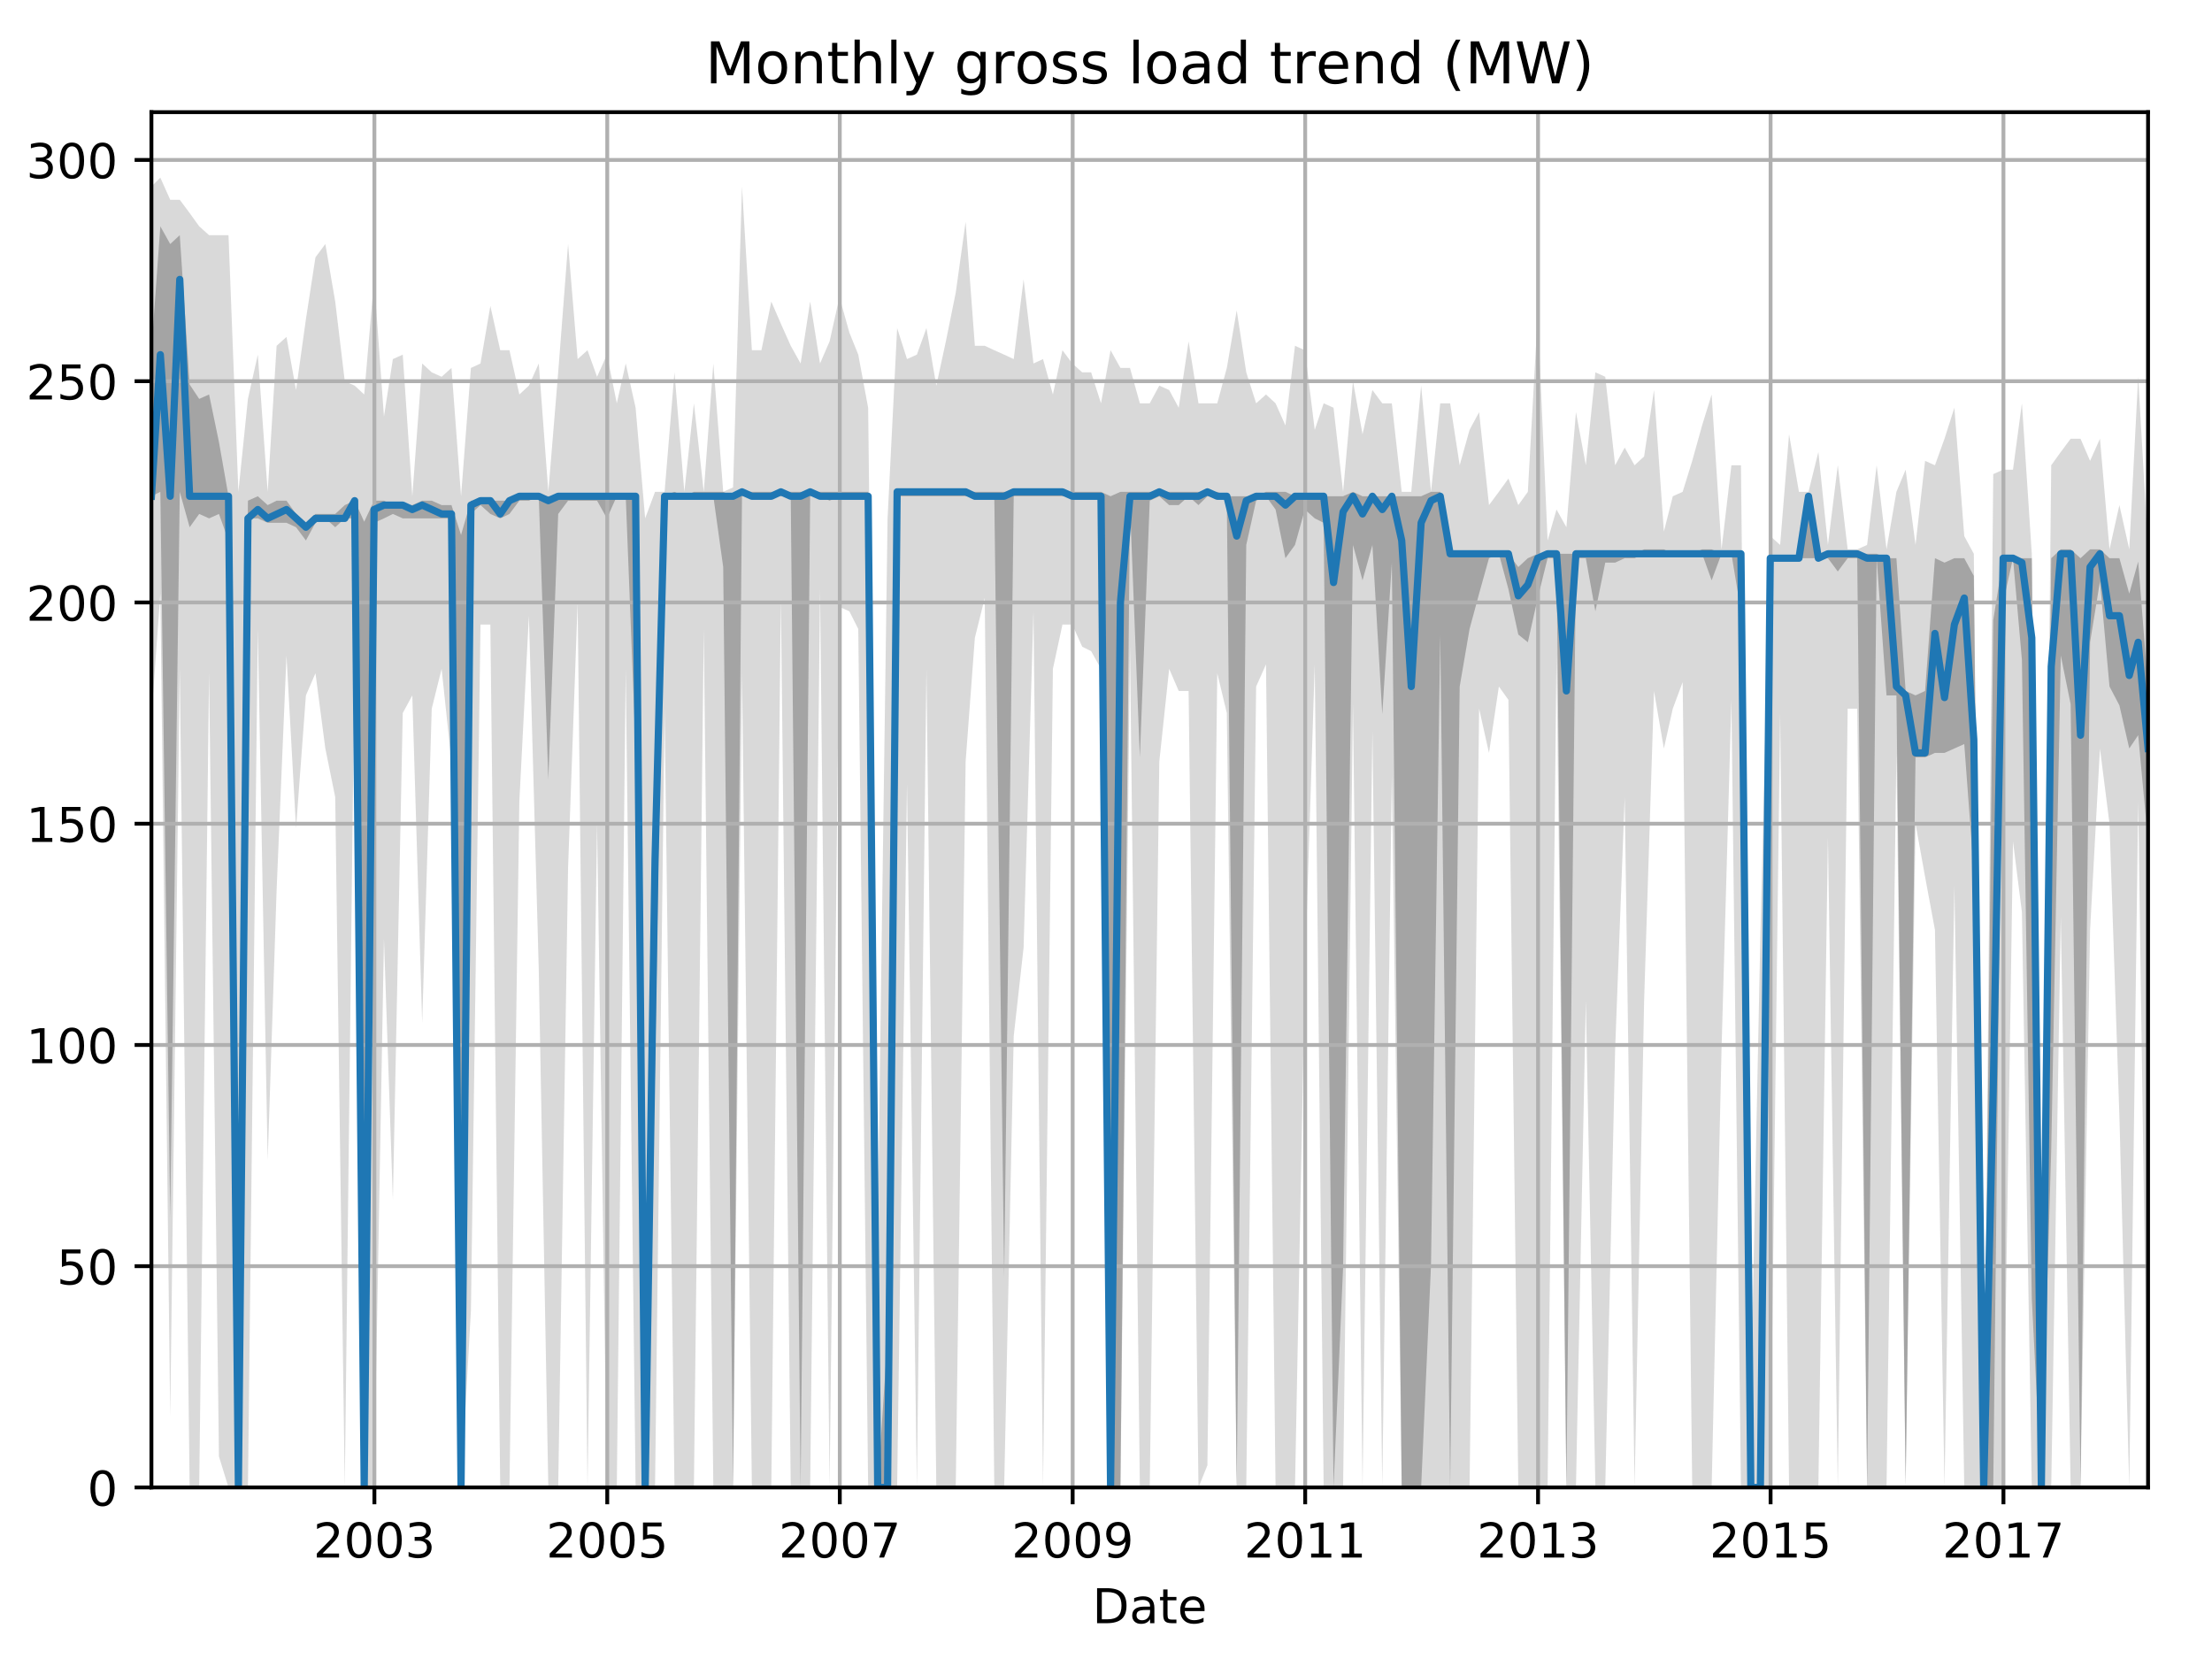 <?xml version="1.0" encoding="utf-8" standalone="no"?>
<!DOCTYPE svg PUBLIC "-//W3C//DTD SVG 1.1//EN"
  "http://www.w3.org/Graphics/SVG/1.1/DTD/svg11.dtd">
<!-- Created with matplotlib (http://matplotlib.org/) -->
<svg height="345.6pt" version="1.1" viewBox="0 0 460.8 345.6" width="460.8pt" xmlns="http://www.w3.org/2000/svg" xmlns:xlink="http://www.w3.org/1999/xlink">
 <defs>
  <style type="text/css">
*{stroke-linecap:butt;stroke-linejoin:round;}
  </style>
 </defs>
 <g id="figure_1">
  <g id="patch_1">
   <path d="M 0 345.6 
L 460.8 345.6 
L 460.8 0 
L 0 0 
z
" style="fill:none;"/>
  </g>
  <g id="axes_1">
   <g id="patch_2">
    <path d="M 31.543 309.863 
L 447.48 309.863 
L 447.48 23.365 
L 31.543 23.365 
z
" style="fill:none;"/>
   </g>
   <g id="PolyCollection_1">
    <path clip-path="url(#p7f21340027)" d="M 31.543 38.851 
L 31.543 149.469 
L 33.401 123.658 
L 35.458 295.115 
L 37.449 139.329 
L 39.506 309.863 
L 41.497 309.863 
L 43.554 140.251 
L 45.611 303.411 
L 47.602 309.863 
L 49.659 309.863 
L 51.65 309.863 
L 53.707 131.032 
L 55.764 241.65 
L 57.622 185.419 
L 59.679 136.563 
L 61.67 172.514 
L 63.727 144.86 
L 65.718 140.251 
L 67.775 155.921 
L 69.832 166.061 
L 71.823 309.863 
L 73.88 134.72 
L 75.871 309.863 
L 77.928 309.863 
L 79.985 195.559 
L 81.843 249.946 
L 83.9 148.547 
L 85.891 144.86 
L 87.948 213.073 
L 89.939 147.625 
L 91.996 139.329 
L 94.053 158.687 
L 96.044 309.863 
L 98.101 272.991 
L 100.092 130.111 
L 102.149 130.111 
L 104.206 309.863 
L 106.13 309.863 
L 108.187 166.983 
L 110.178 128.267 
L 112.235 202.012 
L 114.226 309.863 
L 116.283 309.863 
L 118.34 180.81 
L 120.331 125.502 
L 122.388 309.863 
L 124.379 171.592 
L 126.436 309.863 
L 128.493 309.863 
L 130.351 139.329 
L 132.408 309.863 
L 134.399 309.863 
L 136.456 309.863 
L 138.447 147.625 
L 140.504 309.863 
L 142.561 309.863 
L 144.552 309.863 
L 146.609 131.032 
L 148.6 309.863 
L 150.657 309.863 
L 152.714 309.863 
L 154.572 140.251 
L 156.629 309.863 
L 158.62 309.863 
L 160.677 309.863 
L 162.668 124.58 
L 164.725 309.863 
L 166.782 309.863 
L 168.773 309.863 
L 170.83 122.736 
L 172.821 309.863 
L 174.878 126.423 
L 176.935 127.345 
L 178.793 131.032 
L 180.85 309.863 
L 182.841 309.863 
L 184.898 309.863 
L 186.889 309.863 
L 188.946 163.296 
L 191.003 309.863 
L 192.994 139.329 
L 195.051 309.863 
L 197.042 309.863 
L 199.099 309.863 
L 201.156 158.687 
L 203.081 132.876 
L 205.138 124.58 
L 207.128 309.863 
L 209.186 309.863 
L 211.176 215.839 
L 213.233 197.403 
L 215.291 127.345 
L 217.281 309.863 
L 219.338 139.329 
L 221.329 130.111 
L 223.386 130.111 
L 225.443 134.72 
L 227.301 135.641 
L 229.359 139.329 
L 231.349 309.863 
L 233.406 309.863 
L 235.397 134.72 
L 237.454 309.863 
L 239.512 309.863 
L 241.502 158.687 
L 243.559 139.329 
L 245.55 143.938 
L 247.607 143.938 
L 249.664 309.863 
L 251.522 305.254 
L 253.58 140.251 
L 255.57 148.547 
L 257.627 309.863 
L 259.618 309.863 
L 261.675 143.016 
L 263.732 138.407 
L 265.723 309.863 
L 267.78 309.863 
L 269.771 309.863 
L 271.828 202.934 
L 273.885 138.407 
L 275.743 309.863 
L 277.801 309.863 
L 279.791 309.863 
L 281.848 146.703 
L 283.839 309.863 
L 285.896 152.234 
L 287.953 309.863 
L 289.944 161.452 
L 292.001 309.863 
L 293.992 309.863 
L 296.049 309.863 
L 298.106 309.863 
L 300.031 309.863 
L 302.088 309.863 
L 304.079 309.863 
L 306.136 309.863 
L 308.127 147.625 
L 310.184 156.843 
L 312.241 143.016 
L 314.232 145.781 
L 316.289 309.863 
L 318.279 309.863 
L 320.337 309.863 
L 322.394 309.863 
L 324.252 136.563 
L 326.309 309.863 
L 328.3 309.863 
L 330.357 208.464 
L 332.347 309.863 
L 334.405 309.863 
L 336.462 218.604 
L 338.452 166.061 
L 340.51 309.863 
L 342.5 208.464 
L 344.557 143.938 
L 346.615 155.921 
L 348.473 147.625 
L 350.53 142.094 
L 352.521 309.863 
L 354.578 309.863 
L 356.568 309.863 
L 358.626 218.604 
L 360.683 145.781 
L 362.673 309.863 
L 364.731 309.863 
L 366.721 309.863 
L 368.778 309.863 
L 370.836 148.547 
L 372.694 309.863 
L 374.751 309.863 
L 376.742 309.863 
L 378.799 309.863 
L 380.789 174.357 
L 382.847 309.863 
L 384.904 147.625 
L 386.894 147.625 
L 388.952 309.863 
L 390.942 309.863 
L 392.999 309.863 
L 395.057 156.843 
L 396.981 309.863 
L 399.038 171.592 
L 401.029 182.654 
L 403.086 193.715 
L 405.077 309.863 
L 407.134 184.497 
L 409.191 309.863 
L 411.182 309.863 
L 413.239 309.863 
L 415.23 309.863 
L 417.287 309.863 
L 419.344 175.279 
L 421.202 190.028 
L 423.259 309.863 
L 425.25 309.863 
L 427.307 309.863 
L 429.298 190.95 
L 431.355 309.863 
L 433.412 309.863 
L 435.403 193.715 
L 437.46 155.921 
L 439.451 171.592 
L 441.508 232.431 
L 443.565 309.863 
L 445.423 166.983 
L 447.48 309.863 
L 447.48 114.44 
L 447.48 114.44 
L 445.423 78.489 
L 443.565 114.44 
L 441.508 105.222 
L 439.451 114.44 
L 437.46 91.395 
L 435.403 96.004 
L 433.412 91.395 
L 431.355 91.395 
L 429.298 94.16 
L 427.307 96.925 
L 425.25 291.427 
L 423.259 115.362 
L 421.202 84.02 
L 419.344 97.847 
L 417.287 97.847 
L 415.23 98.769 
L 413.239 309.863 
L 411.182 115.362 
L 409.191 111.674 
L 407.134 84.942 
L 405.077 91.395 
L 403.086 96.925 
L 401.029 96.004 
L 399.038 113.518 
L 396.981 97.847 
L 395.057 102.456 
L 392.999 114.44 
L 390.942 96.925 
L 388.952 113.518 
L 386.894 114.44 
L 384.904 114.44 
L 382.847 96.925 
L 380.789 113.518 
L 378.799 94.16 
L 376.742 102.456 
L 374.751 102.456 
L 372.694 90.473 
L 370.836 113.518 
L 368.778 111.674 
L 366.721 194.637 
L 364.731 291.427 
L 362.673 96.925 
L 360.683 96.925 
L 358.626 114.44 
L 356.568 82.177 
L 354.578 88.629 
L 352.521 96.004 
L 350.53 102.456 
L 348.473 103.378 
L 346.615 110.753 
L 344.557 81.255 
L 342.5 95.082 
L 340.51 96.925 
L 338.452 93.238 
L 336.462 96.925 
L 334.405 78.489 
L 332.347 77.567 
L 330.357 96.925 
L 328.3 85.864 
L 326.309 109.831 
L 324.252 106.144 
L 322.394 112.596 
L 320.337 65.584 
L 318.279 102.456 
L 316.289 105.222 
L 314.232 99.691 
L 312.241 102.456 
L 310.184 105.222 
L 308.127 85.864 
L 306.136 89.551 
L 304.079 96.925 
L 302.088 84.02 
L 300.031 84.02 
L 298.106 102.456 
L 296.049 80.333 
L 293.992 102.456 
L 292.001 102.456 
L 289.944 84.02 
L 287.953 84.02 
L 285.896 81.255 
L 283.839 90.473 
L 281.848 79.411 
L 279.791 102.456 
L 277.801 84.942 
L 275.743 84.02 
L 273.885 89.551 
L 271.828 72.958 
L 269.771 72.037 
L 267.78 88.629 
L 265.723 84.02 
L 263.732 82.177 
L 261.675 84.02 
L 259.618 77.567 
L 257.627 64.662 
L 255.57 76.646 
L 253.58 84.02 
L 251.522 84.02 
L 249.664 84.02 
L 247.607 71.115 
L 245.55 84.942 
L 243.559 81.255 
L 241.502 80.333 
L 239.512 84.02 
L 237.454 84.02 
L 235.397 76.646 
L 233.406 76.646 
L 231.349 72.958 
L 229.359 84.02 
L 227.301 77.567 
L 225.443 77.567 
L 223.386 75.724 
L 221.329 72.958 
L 219.338 82.177 
L 217.281 74.802 
L 215.291 75.724 
L 213.233 58.209 
L 211.176 74.802 
L 209.186 73.88 
L 207.128 72.958 
L 205.138 72.037 
L 203.081 72.037 
L 201.156 46.226 
L 199.099 60.975 
L 197.042 71.115 
L 195.051 80.333 
L 192.994 68.349 
L 191.003 73.88 
L 188.946 74.802 
L 186.889 68.349 
L 184.898 107.987 
L 182.841 255.477 
L 180.85 84.942 
L 178.793 73.88 
L 176.935 69.271 
L 174.878 61.897 
L 172.821 71.115 
L 170.83 75.724 
L 168.773 62.819 
L 166.782 75.724 
L 164.725 72.037 
L 162.668 67.428 
L 160.677 62.819 
L 158.62 72.958 
L 156.629 72.958 
L 154.572 38.851 
L 152.714 101.535 
L 150.657 102.456 
L 148.6 75.724 
L 146.609 102.456 
L 144.552 84.02 
L 142.561 102.456 
L 140.504 77.567 
L 138.447 102.456 
L 136.456 102.456 
L 134.399 107.987 
L 132.408 84.942 
L 130.351 75.724 
L 128.493 84.02 
L 126.436 73.88 
L 124.379 78.489 
L 122.388 72.958 
L 120.331 74.802 
L 118.34 50.835 
L 116.283 77.567 
L 114.226 102.456 
L 112.235 75.724 
L 110.178 80.333 
L 108.187 82.177 
L 106.13 72.958 
L 104.206 72.958 
L 102.149 63.74 
L 100.092 75.724 
L 98.101 76.646 
L 96.044 103.378 
L 94.053 76.646 
L 91.996 78.489 
L 89.939 77.567 
L 87.948 75.724 
L 85.891 103.378 
L 83.9 73.88 
L 81.843 74.802 
L 79.985 86.786 
L 77.928 58.209 
L 75.871 82.177 
L 73.88 80.333 
L 71.823 79.411 
L 69.832 62.819 
L 67.775 50.835 
L 65.718 53.6 
L 63.727 66.506 
L 61.67 81.255 
L 59.679 70.193 
L 57.622 72.037 
L 55.764 102.456 
L 53.707 73.88 
L 51.65 83.098 
L 49.659 102.456 
L 47.602 48.991 
L 45.611 48.991 
L 43.554 48.991 
L 41.497 47.148 
L 39.506 44.382 
L 37.449 41.617 
L 35.458 41.617 
L 33.401 37.008 
L 31.543 38.851 
z
" style="fill:#808080;fill-opacity:0.3;"/>
   </g>
   <g id="PolyCollection_2">
    <path clip-path="url(#p7f21340027)" d="M 31.543 72.958 
L 31.543 103.378 
L 33.401 102.456 
L 35.458 253.633 
L 37.449 102.456 
L 39.506 109.831 
L 41.497 107.065 
L 43.554 107.987 
L 45.611 107.065 
L 47.602 112.596 
L 49.659 309.863 
L 51.65 107.987 
L 53.707 107.987 
L 55.764 108.909 
L 57.622 108.909 
L 59.679 108.909 
L 61.67 109.831 
L 63.727 112.596 
L 65.718 108.909 
L 67.775 107.987 
L 69.832 109.831 
L 71.823 107.987 
L 73.88 107.987 
L 75.871 309.863 
L 77.928 108.909 
L 79.985 107.987 
L 81.843 107.065 
L 83.9 107.987 
L 85.891 107.987 
L 87.948 107.987 
L 89.939 107.987 
L 91.996 107.987 
L 94.053 107.987 
L 96.044 309.863 
L 98.101 107.065 
L 100.092 105.222 
L 102.149 107.065 
L 104.206 107.987 
L 106.13 107.065 
L 108.187 104.3 
L 110.178 104.3 
L 112.235 103.378 
L 114.226 162.374 
L 116.283 107.065 
L 118.34 104.3 
L 120.331 104.3 
L 122.388 104.3 
L 124.379 104.3 
L 126.436 107.987 
L 128.493 103.378 
L 130.351 103.378 
L 132.408 155.921 
L 134.399 309.863 
L 136.456 222.292 
L 138.447 103.378 
L 140.504 103.378 
L 142.561 103.378 
L 144.552 103.378 
L 146.609 103.378 
L 148.6 103.378 
L 150.657 118.127 
L 152.714 309.863 
L 154.572 103.378 
L 156.629 103.378 
L 158.62 103.378 
L 160.677 103.378 
L 162.668 103.378 
L 164.725 103.378 
L 166.782 309.863 
L 168.773 103.378 
L 170.83 103.378 
L 172.821 104.3 
L 174.878 103.378 
L 176.935 103.378 
L 178.793 103.378 
L 180.85 103.378 
L 182.841 309.863 
L 184.898 309.863 
L 186.889 103.378 
L 188.946 103.378 
L 191.003 103.378 
L 192.994 103.378 
L 195.051 103.378 
L 197.042 103.378 
L 199.099 103.378 
L 201.156 103.378 
L 203.081 103.378 
L 205.138 103.378 
L 207.128 103.378 
L 209.186 266.078 
L 211.176 103.378 
L 213.233 103.378 
L 215.291 103.378 
L 217.281 103.378 
L 219.338 103.378 
L 221.329 103.378 
L 223.386 103.378 
L 225.443 103.378 
L 227.301 103.378 
L 229.359 103.378 
L 231.349 309.863 
L 233.406 309.863 
L 235.397 105.222 
L 237.454 157.765 
L 239.512 104.3 
L 241.502 103.378 
L 243.559 105.222 
L 245.55 105.222 
L 247.607 103.378 
L 249.664 105.222 
L 251.522 103.378 
L 253.58 103.378 
L 255.57 104.3 
L 257.627 309.863 
L 259.618 113.518 
L 261.675 104.3 
L 263.732 103.378 
L 265.723 106.144 
L 267.78 116.283 
L 269.771 113.518 
L 271.828 106.144 
L 273.885 107.987 
L 275.743 108.909 
L 277.801 309.863 
L 279.791 264.003 
L 281.848 113.518 
L 283.839 120.893 
L 285.896 113.518 
L 287.953 148.777 
L 289.944 117.205 
L 292.001 309.863 
L 293.992 309.863 
L 296.049 309.863 
L 298.106 263.543 
L 300.031 132.185 
L 302.088 309.863 
L 304.079 143.016 
L 306.136 131.032 
L 308.127 123.658 
L 310.184 116.283 
L 312.241 115.362 
L 314.232 122.736 
L 316.289 132.185 
L 318.279 133.798 
L 320.337 124.58 
L 322.394 116.283 
L 324.252 116.283 
L 326.309 309.863 
L 328.3 116.283 
L 330.357 116.283 
L 332.347 127.345 
L 334.405 117.205 
L 336.462 117.205 
L 338.452 116.283 
L 340.51 116.283 
L 342.5 115.362 
L 344.557 115.362 
L 346.615 115.362 
L 348.473 115.362 
L 350.53 115.362 
L 352.521 115.362 
L 354.578 115.362 
L 356.568 120.893 
L 358.626 115.362 
L 360.683 115.362 
L 362.673 127.345 
L 364.731 309.863 
L 366.721 309.863 
L 368.778 117.205 
L 370.836 116.283 
L 372.694 116.283 
L 374.751 116.283 
L 376.742 116.283 
L 378.799 116.283 
L 380.789 116.283 
L 382.847 119.049 
L 384.904 116.283 
L 386.894 116.283 
L 388.952 309.863 
L 390.942 116.283 
L 392.999 144.86 
L 395.057 144.86 
L 396.981 309.172 
L 399.038 157.765 
L 401.029 157.765 
L 403.086 156.843 
L 405.077 156.843 
L 407.134 155.921 
L 409.191 154.999 
L 411.182 181.732 
L 413.239 309.863 
L 415.23 309.863 
L 417.287 125.502 
L 419.344 116.283 
L 421.202 137.485 
L 423.259 270.456 
L 425.25 309.863 
L 427.307 239.576 
L 429.298 136.563 
L 431.355 146.703 
L 433.412 309.863 
L 435.403 133.798 
L 437.46 121.123 
L 439.451 143.016 
L 441.508 146.934 
L 443.565 155.921 
L 445.423 153.156 
L 447.48 175.279 
L 447.48 143.246 
L 447.48 143.246 
L 445.423 116.975 
L 443.565 123.658 
L 441.508 116.283 
L 439.451 116.283 
L 437.46 114.44 
L 435.403 114.44 
L 433.412 116.283 
L 431.355 114.44 
L 429.298 114.44 
L 427.307 116.283 
L 425.25 309.863 
L 423.259 116.283 
L 421.202 116.283 
L 419.344 116.283 
L 417.287 116.283 
L 415.23 129.189 
L 413.239 309.863 
L 411.182 119.971 
L 409.191 116.283 
L 407.134 116.283 
L 405.077 117.205 
L 403.086 116.283 
L 401.029 143.938 
L 399.038 144.86 
L 396.981 143.938 
L 395.057 116.283 
L 392.999 116.283 
L 390.942 115.362 
L 388.952 115.362 
L 386.894 115.362 
L 384.904 115.362 
L 382.847 115.362 
L 380.789 115.362 
L 378.799 115.362 
L 376.742 103.378 
L 374.751 116.283 
L 372.694 116.283 
L 370.836 116.283 
L 368.778 116.283 
L 366.721 309.863 
L 364.731 309.863 
L 362.673 115.362 
L 360.683 115.362 
L 358.626 115.362 
L 356.568 114.44 
L 354.578 114.44 
L 352.521 115.362 
L 350.53 115.362 
L 348.473 115.362 
L 346.615 114.44 
L 344.557 114.44 
L 342.5 114.44 
L 340.51 115.362 
L 338.452 115.362 
L 336.462 115.362 
L 334.405 115.362 
L 332.347 115.362 
L 330.357 115.362 
L 328.3 115.362 
L 326.309 115.362 
L 324.252 115.362 
L 322.394 115.362 
L 320.337 115.362 
L 318.279 116.283 
L 316.289 118.127 
L 314.232 115.362 
L 312.241 115.362 
L 310.184 115.362 
L 308.127 115.362 
L 306.136 115.362 
L 304.079 115.362 
L 302.088 115.362 
L 300.031 102.456 
L 298.106 102.456 
L 296.049 103.378 
L 293.992 103.378 
L 292.001 103.378 
L 289.944 103.378 
L 287.953 103.378 
L 285.896 103.378 
L 283.839 103.378 
L 281.848 102.456 
L 279.791 103.378 
L 277.801 103.378 
L 275.743 103.378 
L 273.885 103.378 
L 271.828 103.378 
L 269.771 103.378 
L 267.78 102.456 
L 265.723 102.456 
L 263.732 102.456 
L 261.675 103.378 
L 259.618 103.378 
L 257.627 103.378 
L 255.57 103.378 
L 253.58 102.456 
L 251.522 102.456 
L 249.664 102.456 
L 247.607 102.456 
L 245.55 102.456 
L 243.559 102.456 
L 241.502 102.456 
L 239.512 102.456 
L 237.454 102.456 
L 235.397 102.456 
L 233.406 102.456 
L 231.349 103.378 
L 229.359 102.456 
L 227.301 102.456 
L 225.443 102.456 
L 223.386 102.456 
L 221.329 102.456 
L 219.338 102.456 
L 217.281 102.456 
L 215.291 102.456 
L 213.233 102.456 
L 211.176 102.456 
L 209.186 102.456 
L 207.128 102.456 
L 205.138 102.456 
L 203.081 102.456 
L 201.156 102.456 
L 199.099 102.456 
L 197.042 102.456 
L 195.051 102.456 
L 192.994 102.456 
L 191.003 102.456 
L 188.946 102.456 
L 186.889 102.456 
L 184.898 278.522 
L 182.841 309.863 
L 180.85 102.456 
L 178.793 102.456 
L 176.935 102.456 
L 174.878 102.456 
L 172.821 102.456 
L 170.83 102.456 
L 168.773 102.456 
L 166.782 102.456 
L 164.725 102.456 
L 162.668 102.456 
L 160.677 102.456 
L 158.62 102.456 
L 156.629 102.456 
L 154.572 102.456 
L 152.714 103.378 
L 150.657 102.456 
L 148.6 102.456 
L 146.609 102.456 
L 144.552 102.456 
L 142.561 103.378 
L 140.504 102.456 
L 138.447 103.148 
L 136.456 178.967 
L 134.399 309.863 
L 132.408 103.378 
L 130.351 103.378 
L 128.493 103.378 
L 126.436 103.378 
L 124.379 103.378 
L 122.388 103.378 
L 120.331 103.378 
L 118.34 103.378 
L 116.283 103.378 
L 114.226 103.378 
L 112.235 103.378 
L 110.178 103.378 
L 108.187 103.378 
L 106.13 104.3 
L 104.206 104.3 
L 102.149 104.3 
L 100.092 104.3 
L 98.101 104.3 
L 96.044 111.444 
L 94.053 105.222 
L 91.996 105.222 
L 89.939 104.3 
L 87.948 104.3 
L 85.891 105.222 
L 83.9 105.222 
L 81.843 105.222 
L 79.985 104.3 
L 77.928 104.3 
L 75.871 108.679 
L 73.88 104.3 
L 71.823 105.222 
L 69.832 107.065 
L 67.775 107.065 
L 65.718 107.065 
L 63.727 108.909 
L 61.67 107.065 
L 59.679 104.3 
L 57.622 104.3 
L 55.764 105.222 
L 53.707 103.378 
L 51.65 104.3 
L 49.659 292.58 
L 47.602 103.378 
L 45.611 92.086 
L 43.554 82.177 
L 41.497 83.098 
L 39.506 80.102 
L 37.449 48.991 
L 35.458 50.835 
L 33.401 47.148 
L 31.543 72.958 
z
" style="fill:#808080;fill-opacity:0.6;"/>
   </g>
   <g id="matplotlib.axis_1">
    <g id="xtick_1">
     <g id="line2d_1">
      <path clip-path="url(#p7f21340027)" d="M 77.994 309.863 
L 77.994 23.365 
" style="fill:none;stroke:#b0b0b0;stroke-linecap:square;stroke-width:0.8;"/>
     </g>
     <g id="line2d_2">
      <defs>
       <path d="M 0 0 
L 0 3.5 
" id="m45053a0380" style="stroke:#000000;stroke-width:0.8;"/>
      </defs>
      <g>
       <use style="stroke:#000000;stroke-width:0.8;" x="77.994" xlink:href="#m45053a0380" y="309.863"/>
      </g>
     </g>
     <g id="text_1">
      <!-- 2003 -->
      <defs>
       <path d="M 19.188 8.297 
L 53.609 8.297 
L 53.609 0 
L 7.328 0 
L 7.328 8.297 
Q 12.938 14.109 22.625 23.891 
Q 32.328 33.688 34.812 36.531 
Q 39.547 41.844 41.422 45.531 
Q 43.312 49.219 43.312 52.781 
Q 43.312 58.594 39.234 62.25 
Q 35.156 65.922 28.609 65.922 
Q 23.969 65.922 18.812 64.312 
Q 13.672 62.703 7.812 59.422 
L 7.812 69.391 
Q 13.766 71.781 18.938 73 
Q 24.125 74.219 28.422 74.219 
Q 39.75 74.219 46.484 68.547 
Q 53.219 62.891 53.219 53.422 
Q 53.219 48.922 51.531 44.891 
Q 49.859 40.875 45.406 35.406 
Q 44.188 33.984 37.641 27.219 
Q 31.109 20.453 19.188 8.297 
z
" id="DejaVuSans-32"/>
       <path d="M 31.781 66.406 
Q 24.172 66.406 20.328 58.906 
Q 16.5 51.422 16.5 36.375 
Q 16.5 21.391 20.328 13.891 
Q 24.172 6.391 31.781 6.391 
Q 39.453 6.391 43.281 13.891 
Q 47.125 21.391 47.125 36.375 
Q 47.125 51.422 43.281 58.906 
Q 39.453 66.406 31.781 66.406 
z
M 31.781 74.219 
Q 44.047 74.219 50.516 64.516 
Q 56.984 54.828 56.984 36.375 
Q 56.984 17.969 50.516 8.266 
Q 44.047 -1.422 31.781 -1.422 
Q 19.531 -1.422 13.062 8.266 
Q 6.594 17.969 6.594 36.375 
Q 6.594 54.828 13.062 64.516 
Q 19.531 74.219 31.781 74.219 
z
" id="DejaVuSans-30"/>
       <path d="M 40.578 39.312 
Q 47.656 37.797 51.625 33 
Q 55.609 28.219 55.609 21.188 
Q 55.609 10.406 48.188 4.484 
Q 40.766 -1.422 27.094 -1.422 
Q 22.516 -1.422 17.656 -0.516 
Q 12.797 0.391 7.625 2.203 
L 7.625 11.719 
Q 11.719 9.328 16.594 8.109 
Q 21.484 6.891 26.812 6.891 
Q 36.078 6.891 40.938 10.547 
Q 45.797 14.203 45.797 21.188 
Q 45.797 27.641 41.281 31.266 
Q 36.766 34.906 28.719 34.906 
L 20.219 34.906 
L 20.219 43.016 
L 29.109 43.016 
Q 36.375 43.016 40.234 45.922 
Q 44.094 48.828 44.094 54.297 
Q 44.094 59.906 40.109 62.906 
Q 36.141 65.922 28.719 65.922 
Q 24.656 65.922 20.016 65.031 
Q 15.375 64.156 9.812 62.312 
L 9.812 71.094 
Q 15.438 72.656 20.344 73.438 
Q 25.25 74.219 29.594 74.219 
Q 40.828 74.219 47.359 69.109 
Q 53.906 64.016 53.906 55.328 
Q 53.906 49.266 50.438 45.094 
Q 46.969 40.922 40.578 39.312 
z
" id="DejaVuSans-33"/>
      </defs>
      <g transform="translate(65.269 324.462)scale(0.1 -0.1)">
       <use xlink:href="#DejaVuSans-32"/>
       <use x="63.623" xlink:href="#DejaVuSans-30"/>
       <use x="127.246" xlink:href="#DejaVuSans-30"/>
       <use x="190.869" xlink:href="#DejaVuSans-33"/>
      </g>
     </g>
    </g>
    <g id="xtick_2">
     <g id="line2d_3">
      <path clip-path="url(#p7f21340027)" d="M 126.502 309.863 
L 126.502 23.365 
" style="fill:none;stroke:#b0b0b0;stroke-linecap:square;stroke-width:0.8;"/>
     </g>
     <g id="line2d_4">
      <g>
       <use style="stroke:#000000;stroke-width:0.8;" x="126.502" xlink:href="#m45053a0380" y="309.863"/>
      </g>
     </g>
     <g id="text_2">
      <!-- 2005 -->
      <defs>
       <path d="M 10.797 72.906 
L 49.516 72.906 
L 49.516 64.594 
L 19.828 64.594 
L 19.828 46.734 
Q 21.969 47.469 24.109 47.828 
Q 26.266 48.188 28.422 48.188 
Q 40.625 48.188 47.75 41.5 
Q 54.891 34.812 54.891 23.391 
Q 54.891 11.625 47.562 5.094 
Q 40.234 -1.422 26.906 -1.422 
Q 22.312 -1.422 17.547 -0.641 
Q 12.797 0.141 7.719 1.703 
L 7.719 11.625 
Q 12.109 9.234 16.797 8.062 
Q 21.484 6.891 26.703 6.891 
Q 35.156 6.891 40.078 11.328 
Q 45.016 15.766 45.016 23.391 
Q 45.016 31 40.078 35.438 
Q 35.156 39.891 26.703 39.891 
Q 22.75 39.891 18.812 39.016 
Q 14.891 38.141 10.797 36.281 
z
" id="DejaVuSans-35"/>
      </defs>
      <g transform="translate(113.777 324.462)scale(0.1 -0.1)">
       <use xlink:href="#DejaVuSans-32"/>
       <use x="63.623" xlink:href="#DejaVuSans-30"/>
       <use x="127.246" xlink:href="#DejaVuSans-30"/>
       <use x="190.869" xlink:href="#DejaVuSans-35"/>
      </g>
     </g>
    </g>
    <g id="xtick_3">
     <g id="line2d_5">
      <path clip-path="url(#p7f21340027)" d="M 174.944 309.863 
L 174.944 23.365 
" style="fill:none;stroke:#b0b0b0;stroke-linecap:square;stroke-width:0.8;"/>
     </g>
     <g id="line2d_6">
      <g>
       <use style="stroke:#000000;stroke-width:0.8;" x="174.944" xlink:href="#m45053a0380" y="309.863"/>
      </g>
     </g>
     <g id="text_3">
      <!-- 2007 -->
      <defs>
       <path d="M 8.203 72.906 
L 55.078 72.906 
L 55.078 68.703 
L 28.609 0 
L 18.312 0 
L 43.219 64.594 
L 8.203 64.594 
z
" id="DejaVuSans-37"/>
      </defs>
      <g transform="translate(162.219 324.462)scale(0.1 -0.1)">
       <use xlink:href="#DejaVuSans-32"/>
       <use x="63.623" xlink:href="#DejaVuSans-30"/>
       <use x="127.246" xlink:href="#DejaVuSans-30"/>
       <use x="190.869" xlink:href="#DejaVuSans-37"/>
      </g>
     </g>
    </g>
    <g id="xtick_4">
     <g id="line2d_7">
      <path clip-path="url(#p7f21340027)" d="M 223.453 309.863 
L 223.453 23.365 
" style="fill:none;stroke:#b0b0b0;stroke-linecap:square;stroke-width:0.8;"/>
     </g>
     <g id="line2d_8">
      <g>
       <use style="stroke:#000000;stroke-width:0.8;" x="223.453" xlink:href="#m45053a0380" y="309.863"/>
      </g>
     </g>
     <g id="text_4">
      <!-- 2009 -->
      <defs>
       <path d="M 10.984 1.516 
L 10.984 10.5 
Q 14.703 8.734 18.5 7.812 
Q 22.312 6.891 25.984 6.891 
Q 35.75 6.891 40.891 13.453 
Q 46.047 20.016 46.781 33.406 
Q 43.953 29.203 39.594 26.953 
Q 35.25 24.703 29.984 24.703 
Q 19.047 24.703 12.672 31.312 
Q 6.297 37.938 6.297 49.422 
Q 6.297 60.641 12.938 67.422 
Q 19.578 74.219 30.609 74.219 
Q 43.266 74.219 49.922 64.516 
Q 56.594 54.828 56.594 36.375 
Q 56.594 19.141 48.406 8.859 
Q 40.234 -1.422 26.422 -1.422 
Q 22.703 -1.422 18.891 -0.688 
Q 15.094 0.047 10.984 1.516 
z
M 30.609 32.422 
Q 37.25 32.422 41.125 36.953 
Q 45.016 41.5 45.016 49.422 
Q 45.016 57.281 41.125 61.844 
Q 37.25 66.406 30.609 66.406 
Q 23.969 66.406 20.094 61.844 
Q 16.219 57.281 16.219 49.422 
Q 16.219 41.5 20.094 36.953 
Q 23.969 32.422 30.609 32.422 
z
" id="DejaVuSans-39"/>
      </defs>
      <g transform="translate(210.728 324.462)scale(0.1 -0.1)">
       <use xlink:href="#DejaVuSans-32"/>
       <use x="63.623" xlink:href="#DejaVuSans-30"/>
       <use x="127.246" xlink:href="#DejaVuSans-30"/>
       <use x="190.869" xlink:href="#DejaVuSans-39"/>
      </g>
     </g>
    </g>
    <g id="xtick_5">
     <g id="line2d_9">
      <path clip-path="url(#p7f21340027)" d="M 271.895 309.863 
L 271.895 23.365 
" style="fill:none;stroke:#b0b0b0;stroke-linecap:square;stroke-width:0.8;"/>
     </g>
     <g id="line2d_10">
      <g>
       <use style="stroke:#000000;stroke-width:0.8;" x="271.895" xlink:href="#m45053a0380" y="309.863"/>
      </g>
     </g>
     <g id="text_5">
      <!-- 2011 -->
      <defs>
       <path d="M 12.406 8.297 
L 28.516 8.297 
L 28.516 63.922 
L 10.984 60.406 
L 10.984 69.391 
L 28.422 72.906 
L 38.281 72.906 
L 38.281 8.297 
L 54.391 8.297 
L 54.391 0 
L 12.406 0 
z
" id="DejaVuSans-31"/>
      </defs>
      <g transform="translate(259.17 324.462)scale(0.1 -0.1)">
       <use xlink:href="#DejaVuSans-32"/>
       <use x="63.623" xlink:href="#DejaVuSans-30"/>
       <use x="127.246" xlink:href="#DejaVuSans-31"/>
       <use x="190.869" xlink:href="#DejaVuSans-31"/>
      </g>
     </g>
    </g>
    <g id="xtick_6">
     <g id="line2d_11">
      <path clip-path="url(#p7f21340027)" d="M 320.403 309.863 
L 320.403 23.365 
" style="fill:none;stroke:#b0b0b0;stroke-linecap:square;stroke-width:0.8;"/>
     </g>
     <g id="line2d_12">
      <g>
       <use style="stroke:#000000;stroke-width:0.8;" x="320.403" xlink:href="#m45053a0380" y="309.863"/>
      </g>
     </g>
     <g id="text_6">
      <!-- 2013 -->
      <g transform="translate(307.678 324.462)scale(0.1 -0.1)">
       <use xlink:href="#DejaVuSans-32"/>
       <use x="63.623" xlink:href="#DejaVuSans-30"/>
       <use x="127.246" xlink:href="#DejaVuSans-31"/>
       <use x="190.869" xlink:href="#DejaVuSans-33"/>
      </g>
     </g>
    </g>
    <g id="xtick_7">
     <g id="line2d_13">
      <path clip-path="url(#p7f21340027)" d="M 368.845 309.863 
L 368.845 23.365 
" style="fill:none;stroke:#b0b0b0;stroke-linecap:square;stroke-width:0.8;"/>
     </g>
     <g id="line2d_14">
      <g>
       <use style="stroke:#000000;stroke-width:0.8;" x="368.845" xlink:href="#m45053a0380" y="309.863"/>
      </g>
     </g>
     <g id="text_7">
      <!-- 2015 -->
      <g transform="translate(356.12 324.462)scale(0.1 -0.1)">
       <use xlink:href="#DejaVuSans-32"/>
       <use x="63.623" xlink:href="#DejaVuSans-30"/>
       <use x="127.246" xlink:href="#DejaVuSans-31"/>
       <use x="190.869" xlink:href="#DejaVuSans-35"/>
      </g>
     </g>
    </g>
    <g id="xtick_8">
     <g id="line2d_15">
      <path clip-path="url(#p7f21340027)" d="M 417.353 309.863 
L 417.353 23.365 
" style="fill:none;stroke:#b0b0b0;stroke-linecap:square;stroke-width:0.8;"/>
     </g>
     <g id="line2d_16">
      <g>
       <use style="stroke:#000000;stroke-width:0.8;" x="417.353" xlink:href="#m45053a0380" y="309.863"/>
      </g>
     </g>
     <g id="text_8">
      <!-- 2017 -->
      <g transform="translate(404.628 324.462)scale(0.1 -0.1)">
       <use xlink:href="#DejaVuSans-32"/>
       <use x="63.623" xlink:href="#DejaVuSans-30"/>
       <use x="127.246" xlink:href="#DejaVuSans-31"/>
       <use x="190.869" xlink:href="#DejaVuSans-37"/>
      </g>
     </g>
    </g>
    <g id="text_9">
     <!-- Date -->
     <defs>
      <path d="M 19.672 64.797 
L 19.672 8.109 
L 31.594 8.109 
Q 46.688 8.109 53.688 14.938 
Q 60.688 21.781 60.688 36.531 
Q 60.688 51.172 53.688 57.984 
Q 46.688 64.797 31.594 64.797 
z
M 9.812 72.906 
L 30.078 72.906 
Q 51.266 72.906 61.172 64.094 
Q 71.094 55.281 71.094 36.531 
Q 71.094 17.672 61.125 8.828 
Q 51.172 0 30.078 0 
L 9.812 0 
z
" id="DejaVuSans-44"/>
      <path d="M 34.281 27.484 
Q 23.391 27.484 19.188 25 
Q 14.984 22.516 14.984 16.5 
Q 14.984 11.719 18.141 8.906 
Q 21.297 6.109 26.703 6.109 
Q 34.188 6.109 38.703 11.406 
Q 43.219 16.703 43.219 25.484 
L 43.219 27.484 
z
M 52.203 31.203 
L 52.203 0 
L 43.219 0 
L 43.219 8.297 
Q 40.141 3.328 35.547 0.953 
Q 30.953 -1.422 24.312 -1.422 
Q 15.922 -1.422 10.953 3.297 
Q 6 8.016 6 15.922 
Q 6 25.141 12.172 29.828 
Q 18.359 34.516 30.609 34.516 
L 43.219 34.516 
L 43.219 35.406 
Q 43.219 41.609 39.141 45 
Q 35.062 48.391 27.688 48.391 
Q 23 48.391 18.547 47.266 
Q 14.109 46.141 10.016 43.891 
L 10.016 52.203 
Q 14.938 54.109 19.578 55.047 
Q 24.219 56 28.609 56 
Q 40.484 56 46.344 49.844 
Q 52.203 43.703 52.203 31.203 
z
" id="DejaVuSans-61"/>
      <path d="M 18.312 70.219 
L 18.312 54.688 
L 36.812 54.688 
L 36.812 47.703 
L 18.312 47.703 
L 18.312 18.016 
Q 18.312 11.328 20.141 9.422 
Q 21.969 7.516 27.594 7.516 
L 36.812 7.516 
L 36.812 0 
L 27.594 0 
Q 17.188 0 13.234 3.875 
Q 9.281 7.766 9.281 18.016 
L 9.281 47.703 
L 2.688 47.703 
L 2.688 54.688 
L 9.281 54.688 
L 9.281 70.219 
z
" id="DejaVuSans-74"/>
      <path d="M 56.203 29.594 
L 56.203 25.203 
L 14.891 25.203 
Q 15.484 15.922 20.484 11.062 
Q 25.484 6.203 34.422 6.203 
Q 39.594 6.203 44.453 7.469 
Q 49.312 8.734 54.109 11.281 
L 54.109 2.781 
Q 49.266 0.734 44.188 -0.344 
Q 39.109 -1.422 33.891 -1.422 
Q 20.797 -1.422 13.156 6.188 
Q 5.516 13.812 5.516 26.812 
Q 5.516 40.234 12.766 48.109 
Q 20.016 56 32.328 56 
Q 43.359 56 49.781 48.891 
Q 56.203 41.797 56.203 29.594 
z
M 47.219 32.234 
Q 47.125 39.594 43.094 43.984 
Q 39.062 48.391 32.422 48.391 
Q 24.906 48.391 20.391 44.141 
Q 15.875 39.891 15.188 32.172 
z
" id="DejaVuSans-65"/>
     </defs>
     <g transform="translate(227.561 338.14)scale(0.1 -0.1)">
      <use xlink:href="#DejaVuSans-44"/>
      <use x="77.002" xlink:href="#DejaVuSans-61"/>
      <use x="138.281" xlink:href="#DejaVuSans-74"/>
      <use x="177.49" xlink:href="#DejaVuSans-65"/>
     </g>
    </g>
   </g>
   <g id="matplotlib.axis_2">
    <g id="ytick_1">
     <g id="line2d_17">
      <path clip-path="url(#p7f21340027)" d="M 31.543 309.863 
L 447.48 309.863 
" style="fill:none;stroke:#b0b0b0;stroke-linecap:square;stroke-width:0.8;"/>
     </g>
     <g id="line2d_18">
      <defs>
       <path d="M 0 0 
L -3.5 0 
" id="m161d302ddc" style="stroke:#000000;stroke-width:0.8;"/>
      </defs>
      <g>
       <use style="stroke:#000000;stroke-width:0.8;" x="31.543" xlink:href="#m161d302ddc" y="309.863"/>
      </g>
     </g>
     <g id="text_10">
      <!-- 0 -->
      <g transform="translate(18.18 313.663)scale(0.1 -0.1)">
       <use xlink:href="#DejaVuSans-30"/>
      </g>
     </g>
    </g>
    <g id="ytick_2">
     <g id="line2d_19">
      <path clip-path="url(#p7f21340027)" d="M 31.543 263.773 
L 447.48 263.773 
" style="fill:none;stroke:#b0b0b0;stroke-linecap:square;stroke-width:0.8;"/>
     </g>
     <g id="line2d_20">
      <g>
       <use style="stroke:#000000;stroke-width:0.8;" x="31.543" xlink:href="#m161d302ddc" y="263.773"/>
      </g>
     </g>
     <g id="text_11">
      <!-- 50 -->
      <g transform="translate(11.818 267.572)scale(0.1 -0.1)">
       <use xlink:href="#DejaVuSans-35"/>
       <use x="63.623" xlink:href="#DejaVuSans-30"/>
      </g>
     </g>
    </g>
    <g id="ytick_3">
     <g id="line2d_21">
      <path clip-path="url(#p7f21340027)" d="M 31.543 217.683 
L 447.48 217.683 
" style="fill:none;stroke:#b0b0b0;stroke-linecap:square;stroke-width:0.8;"/>
     </g>
     <g id="line2d_22">
      <g>
       <use style="stroke:#000000;stroke-width:0.8;" x="31.543" xlink:href="#m161d302ddc" y="217.683"/>
      </g>
     </g>
     <g id="text_12">
      <!-- 100 -->
      <g transform="translate(5.455 221.482)scale(0.1 -0.1)">
       <use xlink:href="#DejaVuSans-31"/>
       <use x="63.623" xlink:href="#DejaVuSans-30"/>
       <use x="127.246" xlink:href="#DejaVuSans-30"/>
      </g>
     </g>
    </g>
    <g id="ytick_4">
     <g id="line2d_23">
      <path clip-path="url(#p7f21340027)" d="M 31.543 171.592 
L 447.48 171.592 
" style="fill:none;stroke:#b0b0b0;stroke-linecap:square;stroke-width:0.8;"/>
     </g>
     <g id="line2d_24">
      <g>
       <use style="stroke:#000000;stroke-width:0.8;" x="31.543" xlink:href="#m161d302ddc" y="171.592"/>
      </g>
     </g>
     <g id="text_13">
      <!-- 150 -->
      <g transform="translate(5.455 175.391)scale(0.1 -0.1)">
       <use xlink:href="#DejaVuSans-31"/>
       <use x="63.623" xlink:href="#DejaVuSans-35"/>
       <use x="127.246" xlink:href="#DejaVuSans-30"/>
      </g>
     </g>
    </g>
    <g id="ytick_5">
     <g id="line2d_25">
      <path clip-path="url(#p7f21340027)" d="M 31.543 125.502 
L 447.48 125.502 
" style="fill:none;stroke:#b0b0b0;stroke-linecap:square;stroke-width:0.8;"/>
     </g>
     <g id="line2d_26">
      <g>
       <use style="stroke:#000000;stroke-width:0.8;" x="31.543" xlink:href="#m161d302ddc" y="125.502"/>
      </g>
     </g>
     <g id="text_14">
      <!-- 200 -->
      <g transform="translate(5.455 129.301)scale(0.1 -0.1)">
       <use xlink:href="#DejaVuSans-32"/>
       <use x="63.623" xlink:href="#DejaVuSans-30"/>
       <use x="127.246" xlink:href="#DejaVuSans-30"/>
      </g>
     </g>
    </g>
    <g id="ytick_6">
     <g id="line2d_27">
      <path clip-path="url(#p7f21340027)" d="M 31.543 79.411 
L 447.48 79.411 
" style="fill:none;stroke:#b0b0b0;stroke-linecap:square;stroke-width:0.8;"/>
     </g>
     <g id="line2d_28">
      <g>
       <use style="stroke:#000000;stroke-width:0.8;" x="31.543" xlink:href="#m161d302ddc" y="79.411"/>
      </g>
     </g>
     <g id="text_15">
      <!-- 250 -->
      <g transform="translate(5.455 83.21)scale(0.1 -0.1)">
       <use xlink:href="#DejaVuSans-32"/>
       <use x="63.623" xlink:href="#DejaVuSans-35"/>
       <use x="127.246" xlink:href="#DejaVuSans-30"/>
      </g>
     </g>
    </g>
    <g id="ytick_7">
     <g id="line2d_29">
      <path clip-path="url(#p7f21340027)" d="M 31.543 33.321 
L 447.48 33.321 
" style="fill:none;stroke:#b0b0b0;stroke-linecap:square;stroke-width:0.8;"/>
     </g>
     <g id="line2d_30">
      <g>
       <use style="stroke:#000000;stroke-width:0.8;" x="31.543" xlink:href="#m161d302ddc" y="33.321"/>
      </g>
     </g>
     <g id="text_16">
      <!-- 300 -->
      <g transform="translate(5.455 37.12)scale(0.1 -0.1)">
       <use xlink:href="#DejaVuSans-33"/>
       <use x="63.623" xlink:href="#DejaVuSans-30"/>
       <use x="127.246" xlink:href="#DejaVuSans-30"/>
      </g>
     </g>
    </g>
   </g>
   <g id="line2d_31">
    <path clip-path="url(#p7f21340027)" d="M 31.543 103.378 
L 33.401 73.88 
L 35.458 103.378 
L 37.449 58.209 
L 39.506 103.378 
L 47.602 103.378 
L 49.659 309.863 
L 51.65 107.987 
L 53.707 106.144 
L 55.764 107.987 
L 59.679 106.144 
L 63.727 109.831 
L 65.718 107.987 
L 71.823 107.987 
L 73.88 104.3 
L 75.871 309.863 
L 77.928 106.144 
L 79.985 105.222 
L 83.9 105.222 
L 85.891 106.144 
L 87.948 105.222 
L 91.996 107.065 
L 94.053 107.065 
L 96.044 309.863 
L 98.101 105.222 
L 100.092 104.3 
L 102.149 104.3 
L 104.206 107.065 
L 106.13 104.3 
L 108.187 103.378 
L 112.235 103.378 
L 114.226 104.3 
L 116.283 103.378 
L 132.408 103.378 
L 134.399 309.863 
L 136.456 178.967 
L 138.447 103.378 
L 152.714 103.378 
L 154.572 102.456 
L 156.629 103.378 
L 160.677 103.378 
L 162.668 102.456 
L 164.725 103.378 
L 166.782 103.378 
L 168.773 102.456 
L 170.83 103.378 
L 180.85 103.378 
L 182.841 309.863 
L 184.898 309.863 
L 186.889 102.456 
L 201.156 102.456 
L 203.081 103.378 
L 209.186 103.378 
L 211.176 102.456 
L 221.329 102.456 
L 223.386 103.378 
L 229.359 103.378 
L 231.349 309.863 
L 233.406 125.502 
L 235.397 103.378 
L 239.512 103.378 
L 241.502 102.456 
L 243.559 103.378 
L 249.664 103.378 
L 251.522 102.456 
L 253.58 103.378 
L 255.57 103.378 
L 257.627 111.674 
L 259.618 104.3 
L 261.675 103.378 
L 265.723 103.378 
L 267.78 105.222 
L 269.771 103.378 
L 275.743 103.378 
L 277.801 121.353 
L 279.791 106.604 
L 281.848 103.378 
L 283.839 107.065 
L 285.896 103.378 
L 287.953 106.144 
L 289.944 103.378 
L 292.001 112.596 
L 293.992 143.016 
L 296.049 108.909 
L 298.106 104.3 
L 300.031 103.378 
L 302.088 115.362 
L 314.232 115.362 
L 316.289 124.119 
L 318.279 121.814 
L 320.337 116.283 
L 322.394 115.362 
L 324.252 115.362 
L 326.309 143.938 
L 328.3 115.362 
L 362.673 115.362 
L 364.731 309.863 
L 366.721 309.863 
L 368.778 116.283 
L 374.751 116.283 
L 376.742 103.378 
L 378.799 116.283 
L 380.789 115.362 
L 386.894 115.362 
L 388.952 116.283 
L 392.999 116.283 
L 395.057 143.016 
L 396.981 144.86 
L 399.038 156.843 
L 401.029 156.843 
L 403.086 131.954 
L 405.077 145.32 
L 407.134 130.111 
L 409.191 124.58 
L 411.182 154.078 
L 413.239 309.863 
L 415.23 226.901 
L 417.287 116.283 
L 419.344 116.283 
L 421.202 117.205 
L 423.259 132.876 
L 425.25 309.863 
L 427.307 138.868 
L 429.298 115.362 
L 431.355 115.362 
L 433.412 153.156 
L 435.403 118.127 
L 437.46 115.362 
L 439.451 128.267 
L 441.508 128.267 
L 443.565 140.711 
L 445.423 133.798 
L 447.48 155.921 
L 447.48 155.921 
" style="fill:none;stroke:#1f77b4;stroke-linecap:square;stroke-width:1.5;"/>
   </g>
   <g id="patch_3">
    <path d="M 31.543 309.863 
L 31.543 23.365 
" style="fill:none;stroke:#000000;stroke-linecap:square;stroke-linejoin:miter;stroke-width:0.8;"/>
   </g>
   <g id="patch_4">
    <path d="M 447.48 309.863 
L 447.48 23.365 
" style="fill:none;stroke:#000000;stroke-linecap:square;stroke-linejoin:miter;stroke-width:0.8;"/>
   </g>
   <g id="patch_5">
    <path d="M 31.543 309.863 
L 447.48 309.863 
" style="fill:none;stroke:#000000;stroke-linecap:square;stroke-linejoin:miter;stroke-width:0.8;"/>
   </g>
   <g id="patch_6">
    <path d="M 31.543 23.365 
L 447.48 23.365 
" style="fill:none;stroke:#000000;stroke-linecap:square;stroke-linejoin:miter;stroke-width:0.8;"/>
   </g>
   <g id="text_17">
    <!-- Monthly gross load trend (MW) -->
    <defs>
     <path d="M 9.812 72.906 
L 24.516 72.906 
L 43.109 23.297 
L 61.812 72.906 
L 76.516 72.906 
L 76.516 0 
L 66.891 0 
L 66.891 64.016 
L 48.094 14.016 
L 38.188 14.016 
L 19.391 64.016 
L 19.391 0 
L 9.812 0 
z
" id="DejaVuSans-4d"/>
     <path d="M 30.609 48.391 
Q 23.391 48.391 19.188 42.75 
Q 14.984 37.109 14.984 27.297 
Q 14.984 17.484 19.156 11.844 
Q 23.344 6.203 30.609 6.203 
Q 37.797 6.203 41.984 11.859 
Q 46.188 17.531 46.188 27.297 
Q 46.188 37.016 41.984 42.703 
Q 37.797 48.391 30.609 48.391 
z
M 30.609 56 
Q 42.328 56 49.016 48.375 
Q 55.719 40.766 55.719 27.297 
Q 55.719 13.875 49.016 6.219 
Q 42.328 -1.422 30.609 -1.422 
Q 18.844 -1.422 12.172 6.219 
Q 5.516 13.875 5.516 27.297 
Q 5.516 40.766 12.172 48.375 
Q 18.844 56 30.609 56 
z
" id="DejaVuSans-6f"/>
     <path d="M 54.891 33.016 
L 54.891 0 
L 45.906 0 
L 45.906 32.719 
Q 45.906 40.484 42.875 44.328 
Q 39.844 48.188 33.797 48.188 
Q 26.516 48.188 22.312 43.547 
Q 18.109 38.922 18.109 30.906 
L 18.109 0 
L 9.078 0 
L 9.078 54.688 
L 18.109 54.688 
L 18.109 46.188 
Q 21.344 51.125 25.703 53.562 
Q 30.078 56 35.797 56 
Q 45.219 56 50.047 50.172 
Q 54.891 44.344 54.891 33.016 
z
" id="DejaVuSans-6e"/>
     <path d="M 54.891 33.016 
L 54.891 0 
L 45.906 0 
L 45.906 32.719 
Q 45.906 40.484 42.875 44.328 
Q 39.844 48.188 33.797 48.188 
Q 26.516 48.188 22.312 43.547 
Q 18.109 38.922 18.109 30.906 
L 18.109 0 
L 9.078 0 
L 9.078 75.984 
L 18.109 75.984 
L 18.109 46.188 
Q 21.344 51.125 25.703 53.562 
Q 30.078 56 35.797 56 
Q 45.219 56 50.047 50.172 
Q 54.891 44.344 54.891 33.016 
z
" id="DejaVuSans-68"/>
     <path d="M 9.422 75.984 
L 18.406 75.984 
L 18.406 0 
L 9.422 0 
z
" id="DejaVuSans-6c"/>
     <path d="M 32.172 -5.078 
Q 28.375 -14.844 24.75 -17.812 
Q 21.141 -20.797 15.094 -20.797 
L 7.906 -20.797 
L 7.906 -13.281 
L 13.188 -13.281 
Q 16.891 -13.281 18.938 -11.516 
Q 21 -9.766 23.484 -3.219 
L 25.094 0.875 
L 2.984 54.688 
L 12.5 54.688 
L 29.594 11.922 
L 46.688 54.688 
L 56.203 54.688 
z
" id="DejaVuSans-79"/>
     <path id="DejaVuSans-20"/>
     <path d="M 45.406 27.984 
Q 45.406 37.75 41.375 43.109 
Q 37.359 48.484 30.078 48.484 
Q 22.859 48.484 18.828 43.109 
Q 14.797 37.75 14.797 27.984 
Q 14.797 18.266 18.828 12.891 
Q 22.859 7.516 30.078 7.516 
Q 37.359 7.516 41.375 12.891 
Q 45.406 18.266 45.406 27.984 
z
M 54.391 6.781 
Q 54.391 -7.172 48.188 -13.984 
Q 42 -20.797 29.203 -20.797 
Q 24.469 -20.797 20.266 -20.094 
Q 16.062 -19.391 12.109 -17.922 
L 12.109 -9.188 
Q 16.062 -11.328 19.922 -12.344 
Q 23.781 -13.375 27.781 -13.375 
Q 36.625 -13.375 41.016 -8.766 
Q 45.406 -4.156 45.406 5.172 
L 45.406 9.625 
Q 42.625 4.781 38.281 2.391 
Q 33.938 0 27.875 0 
Q 17.828 0 11.672 7.656 
Q 5.516 15.328 5.516 27.984 
Q 5.516 40.672 11.672 48.328 
Q 17.828 56 27.875 56 
Q 33.938 56 38.281 53.609 
Q 42.625 51.219 45.406 46.391 
L 45.406 54.688 
L 54.391 54.688 
z
" id="DejaVuSans-67"/>
     <path d="M 41.109 46.297 
Q 39.594 47.172 37.812 47.578 
Q 36.031 48 33.891 48 
Q 26.266 48 22.188 43.047 
Q 18.109 38.094 18.109 28.812 
L 18.109 0 
L 9.078 0 
L 9.078 54.688 
L 18.109 54.688 
L 18.109 46.188 
Q 20.953 51.172 25.484 53.578 
Q 30.031 56 36.531 56 
Q 37.453 56 38.578 55.875 
Q 39.703 55.766 41.062 55.516 
z
" id="DejaVuSans-72"/>
     <path d="M 44.281 53.078 
L 44.281 44.578 
Q 40.484 46.531 36.375 47.5 
Q 32.281 48.484 27.875 48.484 
Q 21.188 48.484 17.844 46.438 
Q 14.5 44.391 14.5 40.281 
Q 14.5 37.156 16.891 35.375 
Q 19.281 33.594 26.516 31.984 
L 29.594 31.297 
Q 39.156 29.25 43.188 25.516 
Q 47.219 21.781 47.219 15.094 
Q 47.219 7.469 41.188 3.016 
Q 35.156 -1.422 24.609 -1.422 
Q 20.219 -1.422 15.453 -0.562 
Q 10.688 0.297 5.422 2 
L 5.422 11.281 
Q 10.406 8.688 15.234 7.391 
Q 20.062 6.109 24.812 6.109 
Q 31.156 6.109 34.562 8.281 
Q 37.984 10.453 37.984 14.406 
Q 37.984 18.062 35.516 20.016 
Q 33.062 21.969 24.703 23.781 
L 21.578 24.516 
Q 13.234 26.266 9.516 29.906 
Q 5.812 33.547 5.812 39.891 
Q 5.812 47.609 11.281 51.797 
Q 16.75 56 26.812 56 
Q 31.781 56 36.172 55.266 
Q 40.578 54.547 44.281 53.078 
z
" id="DejaVuSans-73"/>
     <path d="M 45.406 46.391 
L 45.406 75.984 
L 54.391 75.984 
L 54.391 0 
L 45.406 0 
L 45.406 8.203 
Q 42.578 3.328 38.25 0.953 
Q 33.938 -1.422 27.875 -1.422 
Q 17.969 -1.422 11.734 6.484 
Q 5.516 14.406 5.516 27.297 
Q 5.516 40.188 11.734 48.094 
Q 17.969 56 27.875 56 
Q 33.938 56 38.25 53.625 
Q 42.578 51.266 45.406 46.391 
z
M 14.797 27.297 
Q 14.797 17.391 18.875 11.75 
Q 22.953 6.109 30.078 6.109 
Q 37.203 6.109 41.297 11.75 
Q 45.406 17.391 45.406 27.297 
Q 45.406 37.203 41.297 42.844 
Q 37.203 48.484 30.078 48.484 
Q 22.953 48.484 18.875 42.844 
Q 14.797 37.203 14.797 27.297 
z
" id="DejaVuSans-64"/>
     <path d="M 31 75.875 
Q 24.469 64.656 21.281 53.656 
Q 18.109 42.672 18.109 31.391 
Q 18.109 20.125 21.312 9.062 
Q 24.516 -2 31 -13.188 
L 23.188 -13.188 
Q 15.875 -1.703 12.234 9.375 
Q 8.594 20.453 8.594 31.391 
Q 8.594 42.281 12.203 53.312 
Q 15.828 64.359 23.188 75.875 
z
" id="DejaVuSans-28"/>
     <path d="M 3.328 72.906 
L 13.281 72.906 
L 28.609 11.281 
L 43.891 72.906 
L 54.984 72.906 
L 70.312 11.281 
L 85.594 72.906 
L 95.609 72.906 
L 77.297 0 
L 64.891 0 
L 49.516 63.281 
L 33.984 0 
L 21.578 0 
z
" id="DejaVuSans-57"/>
     <path d="M 8.016 75.875 
L 15.828 75.875 
Q 23.141 64.359 26.781 53.312 
Q 30.422 42.281 30.422 31.391 
Q 30.422 20.453 26.781 9.375 
Q 23.141 -1.703 15.828 -13.188 
L 8.016 -13.188 
Q 14.5 -2 17.703 9.062 
Q 20.906 20.125 20.906 31.391 
Q 20.906 42.672 17.703 53.656 
Q 14.5 64.656 8.016 75.875 
z
" id="DejaVuSans-29"/>
    </defs>
    <g transform="translate(146.929 17.365)scale(0.12 -0.12)">
     <use xlink:href="#DejaVuSans-4d"/>
     <use x="86.279" xlink:href="#DejaVuSans-6f"/>
     <use x="147.461" xlink:href="#DejaVuSans-6e"/>
     <use x="210.84" xlink:href="#DejaVuSans-74"/>
     <use x="250.049" xlink:href="#DejaVuSans-68"/>
     <use x="313.428" xlink:href="#DejaVuSans-6c"/>
     <use x="341.211" xlink:href="#DejaVuSans-79"/>
     <use x="400.391" xlink:href="#DejaVuSans-20"/>
     <use x="432.178" xlink:href="#DejaVuSans-67"/>
     <use x="495.654" xlink:href="#DejaVuSans-72"/>
     <use x="536.736" xlink:href="#DejaVuSans-6f"/>
     <use x="597.918" xlink:href="#DejaVuSans-73"/>
     <use x="650.018" xlink:href="#DejaVuSans-73"/>
     <use x="702.117" xlink:href="#DejaVuSans-20"/>
     <use x="733.904" xlink:href="#DejaVuSans-6c"/>
     <use x="761.688" xlink:href="#DejaVuSans-6f"/>
     <use x="822.869" xlink:href="#DejaVuSans-61"/>
     <use x="884.148" xlink:href="#DejaVuSans-64"/>
     <use x="947.625" xlink:href="#DejaVuSans-20"/>
     <use x="979.412" xlink:href="#DejaVuSans-74"/>
     <use x="1018.621" xlink:href="#DejaVuSans-72"/>
     <use x="1059.703" xlink:href="#DejaVuSans-65"/>
     <use x="1121.227" xlink:href="#DejaVuSans-6e"/>
     <use x="1184.605" xlink:href="#DejaVuSans-64"/>
     <use x="1248.082" xlink:href="#DejaVuSans-20"/>
     <use x="1279.869" xlink:href="#DejaVuSans-28"/>
     <use x="1318.883" xlink:href="#DejaVuSans-4d"/>
     <use x="1405.162" xlink:href="#DejaVuSans-57"/>
     <use x="1504.039" xlink:href="#DejaVuSans-29"/>
    </g>
   </g>
  </g>
 </g>
 <defs>
  <clipPath id="p7f21340027">
   <rect height="286.498" width="415.937" x="31.543" y="23.365"/>
  </clipPath>
 </defs>
</svg>
